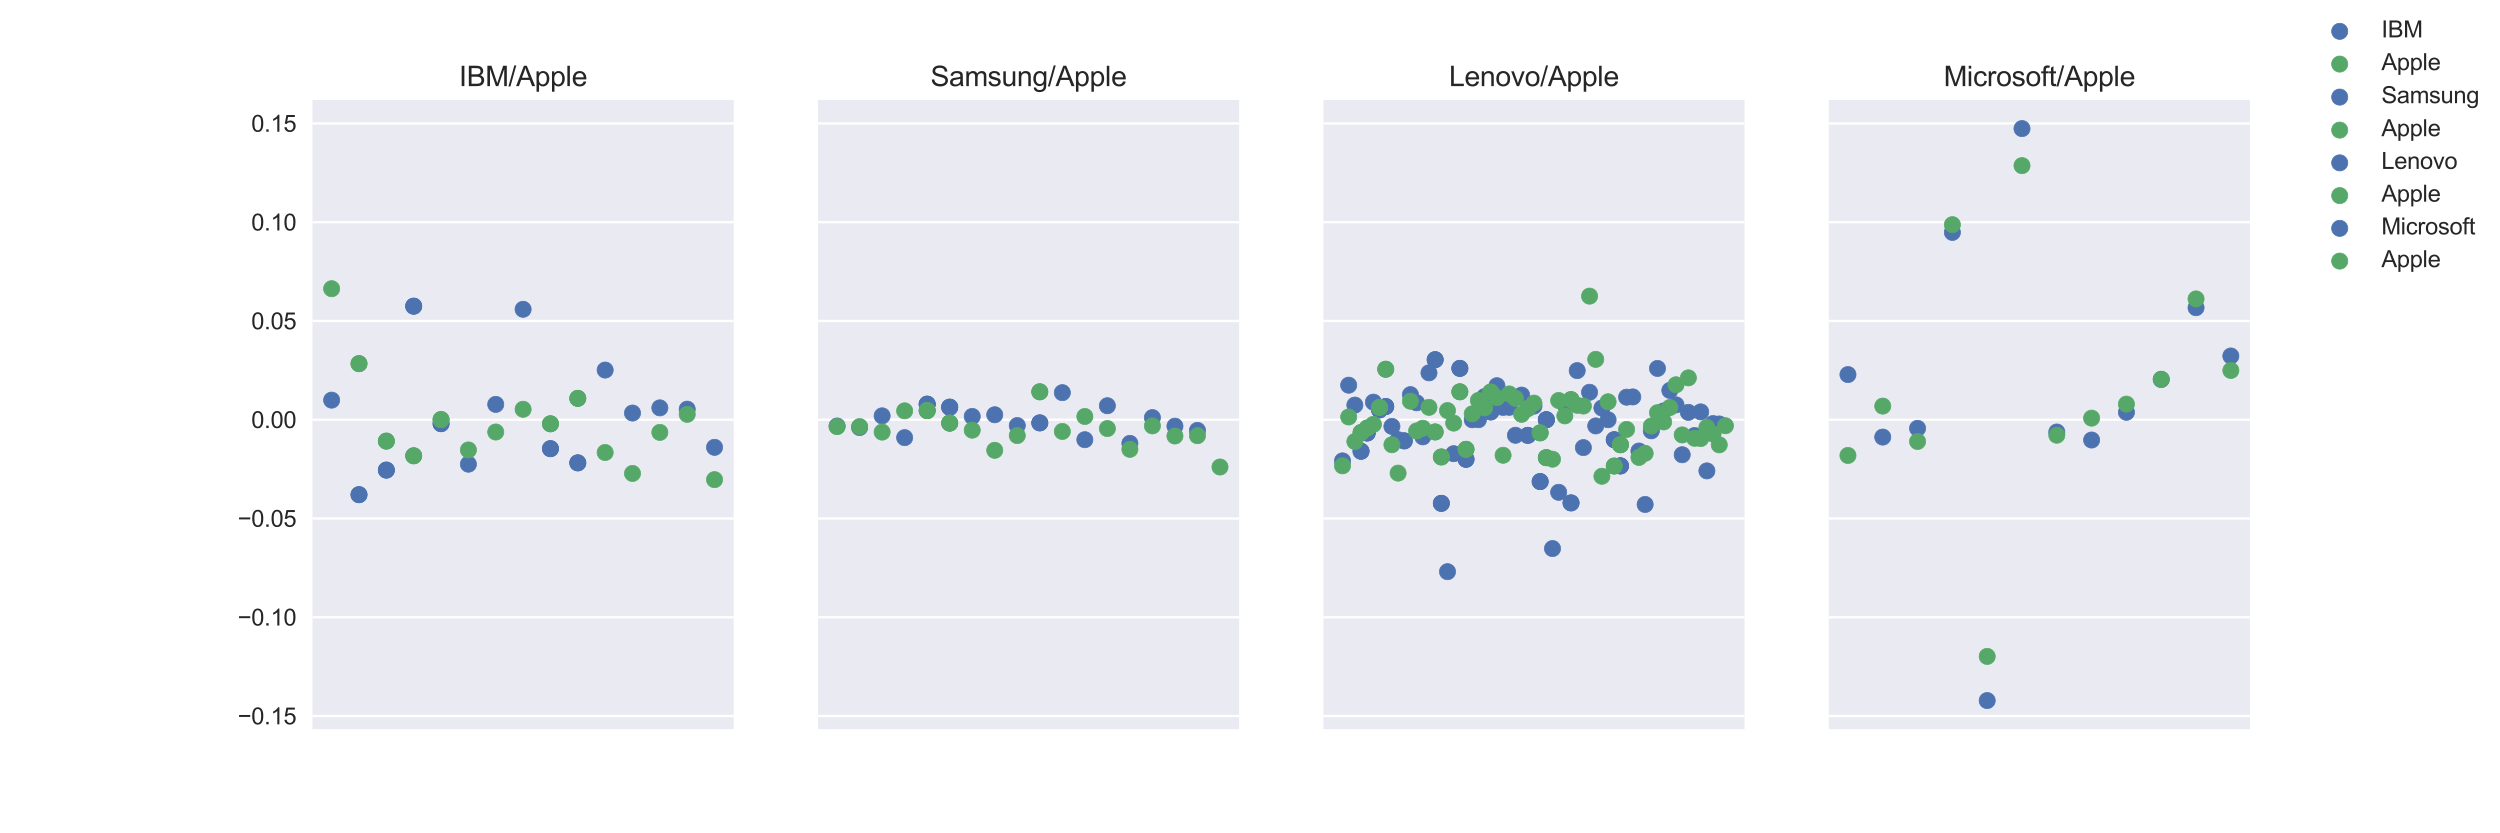 <?xml version="1.0" encoding="utf-8" standalone="no"?>
<!DOCTYPE svg PUBLIC "-//W3C//DTD SVG 1.1//EN"
  "http://www.w3.org/Graphics/SVG/1.1/DTD/svg11.dtd">
<svg height="360pt" version="1.1" viewBox="0 0 1080 360" width="1080pt" xmlns="http://www.w3.org/2000/svg" xmlns:xlink="http://www.w3.org/1999/xlink">
 <defs>
  <style type="text/css">*{stroke-linecap:butt;stroke-linejoin:round;}</style>
 </defs>
 <g id="figure_1">
  <g id="patch_1">
   <path d="M 0 360 
L 1080 360 
L 1080 0 
L 0 0 
z
" style="fill:#ffffff;"/>
  </g>
  <g id="axes_1">
   <g id="patch_2">
    <path d="M 135 315 
L 316.957 315 
L 316.957 43.2 
L 135 43.2 
z
" style="fill:#eaeaf2;"/>
   </g>
   <g id="matplotlib.axis_1">
    <g id="ytick_1">
     <g id="line2d_1">
      <path clip-path="url(#pb4dbf5a637)" d="M 135 309.328 
L 316.957 309.328 
" style="fill:none;stroke:#ffffff;stroke-linecap:round;"/>
     </g>
     <g id="line2d_2"/>
     <g id="text_1">
      <!-- −0.15 -->
      <g style="fill:#262626;" transform="translate(102.698 312.907)scale(0.1 -0.1)">
       <defs>
        <path d="M 3381 1997 
L 356 1997 
L 356 2522 
L 3381 2522 
L 3381 1997 
z
" id="ArialMT-2212" transform="scale(0.016)"/>
        <path d="M 266 2259 
Q 266 3072 433 3567 
Q 600 4063 929 4331 
Q 1259 4600 1759 4600 
Q 2128 4600 2406 4451 
Q 2684 4303 2865 4023 
Q 3047 3744 3150 3342 
Q 3253 2941 3253 2259 
Q 3253 1453 3087 958 
Q 2922 463 2592 192 
Q 2263 -78 1759 -78 
Q 1097 -78 719 397 
Q 266 969 266 2259 
z
M 844 2259 
Q 844 1131 1108 757 
Q 1372 384 1759 384 
Q 2147 384 2411 759 
Q 2675 1134 2675 2259 
Q 2675 3391 2411 3762 
Q 2147 4134 1753 4134 
Q 1366 4134 1134 3806 
Q 844 3388 844 2259 
z
" id="ArialMT-30" transform="scale(0.016)"/>
        <path d="M 581 0 
L 581 641 
L 1222 641 
L 1222 0 
L 581 0 
z
" id="ArialMT-2e" transform="scale(0.016)"/>
        <path d="M 2384 0 
L 1822 0 
L 1822 3584 
Q 1619 3391 1289 3197 
Q 959 3003 697 2906 
L 697 3450 
Q 1169 3672 1522 3987 
Q 1875 4303 2022 4600 
L 2384 4600 
L 2384 0 
z
" id="ArialMT-31" transform="scale(0.016)"/>
        <path d="M 266 1200 
L 856 1250 
Q 922 819 1161 601 
Q 1400 384 1738 384 
Q 2144 384 2425 690 
Q 2706 997 2706 1503 
Q 2706 1984 2436 2262 
Q 2166 2541 1728 2541 
Q 1456 2541 1237 2417 
Q 1019 2294 894 2097 
L 366 2166 
L 809 4519 
L 3088 4519 
L 3088 3981 
L 1259 3981 
L 1013 2750 
Q 1425 3038 1878 3038 
Q 2478 3038 2890 2622 
Q 3303 2206 3303 1553 
Q 3303 931 2941 478 
Q 2500 -78 1738 -78 
Q 1113 -78 717 272 
Q 322 622 266 1200 
z
" id="ArialMT-35" transform="scale(0.016)"/>
       </defs>
       <use xlink:href="#ArialMT-2212"/>
       <use x="58.398" xlink:href="#ArialMT-30"/>
       <use x="114.014" xlink:href="#ArialMT-2e"/>
       <use x="141.797" xlink:href="#ArialMT-31"/>
       <use x="197.412" xlink:href="#ArialMT-35"/>
      </g>
     </g>
    </g>
    <g id="ytick_2">
     <g id="line2d_3">
      <path clip-path="url(#pb4dbf5a637)" d="M 135 266.661 
L 316.957 266.661 
" style="fill:none;stroke:#ffffff;stroke-linecap:round;"/>
     </g>
     <g id="line2d_4"/>
     <g id="text_2">
      <!-- −0.10 -->
      <g style="fill:#262626;" transform="translate(102.698 270.24)scale(0.1 -0.1)">
       <use xlink:href="#ArialMT-2212"/>
       <use x="58.398" xlink:href="#ArialMT-30"/>
       <use x="114.014" xlink:href="#ArialMT-2e"/>
       <use x="141.797" xlink:href="#ArialMT-31"/>
       <use x="197.412" xlink:href="#ArialMT-30"/>
      </g>
     </g>
    </g>
    <g id="ytick_3">
     <g id="line2d_5">
      <path clip-path="url(#pb4dbf5a637)" d="M 135 223.995 
L 316.957 223.995 
" style="fill:none;stroke:#ffffff;stroke-linecap:round;"/>
     </g>
     <g id="line2d_6"/>
     <g id="text_3">
      <!-- −0.05 -->
      <g style="fill:#262626;" transform="translate(102.698 227.574)scale(0.1 -0.1)">
       <use xlink:href="#ArialMT-2212"/>
       <use x="58.398" xlink:href="#ArialMT-30"/>
       <use x="114.014" xlink:href="#ArialMT-2e"/>
       <use x="141.797" xlink:href="#ArialMT-30"/>
       <use x="197.412" xlink:href="#ArialMT-35"/>
      </g>
     </g>
    </g>
    <g id="ytick_4">
     <g id="line2d_7">
      <path clip-path="url(#pb4dbf5a637)" d="M 135 181.328 
L 316.957 181.328 
" style="fill:none;stroke:#ffffff;stroke-linecap:round;"/>
     </g>
     <g id="line2d_8"/>
     <g id="text_4">
      <!-- 0.00 -->
      <g style="fill:#262626;" transform="translate(108.539 184.907)scale(0.1 -0.1)">
       <use xlink:href="#ArialMT-30"/>
       <use x="55.615" xlink:href="#ArialMT-2e"/>
       <use x="83.398" xlink:href="#ArialMT-30"/>
       <use x="139.014" xlink:href="#ArialMT-30"/>
      </g>
     </g>
    </g>
    <g id="ytick_5">
     <g id="line2d_9">
      <path clip-path="url(#pb4dbf5a637)" d="M 135 138.661 
L 316.957 138.661 
" style="fill:none;stroke:#ffffff;stroke-linecap:round;"/>
     </g>
     <g id="line2d_10"/>
     <g id="text_5">
      <!-- 0.05 -->
      <g style="fill:#262626;" transform="translate(108.539 142.24)scale(0.1 -0.1)">
       <use xlink:href="#ArialMT-30"/>
       <use x="55.615" xlink:href="#ArialMT-2e"/>
       <use x="83.398" xlink:href="#ArialMT-30"/>
       <use x="139.014" xlink:href="#ArialMT-35"/>
      </g>
     </g>
    </g>
    <g id="ytick_6">
     <g id="line2d_11">
      <path clip-path="url(#pb4dbf5a637)" d="M 135 95.994 
L 316.957 95.994 
" style="fill:none;stroke:#ffffff;stroke-linecap:round;"/>
     </g>
     <g id="line2d_12"/>
     <g id="text_6">
      <!-- 0.10 -->
      <g style="fill:#262626;" transform="translate(108.539 99.573)scale(0.1 -0.1)">
       <use xlink:href="#ArialMT-30"/>
       <use x="55.615" xlink:href="#ArialMT-2e"/>
       <use x="83.398" xlink:href="#ArialMT-31"/>
       <use x="139.014" xlink:href="#ArialMT-30"/>
      </g>
     </g>
    </g>
    <g id="ytick_7">
     <g id="line2d_13">
      <path clip-path="url(#pb4dbf5a637)" d="M 135 53.328 
L 316.957 53.328 
" style="fill:none;stroke:#ffffff;stroke-linecap:round;"/>
     </g>
     <g id="line2d_14"/>
     <g id="text_7">
      <!-- 0.15 -->
      <g style="fill:#262626;" transform="translate(108.539 56.907)scale(0.1 -0.1)">
       <use xlink:href="#ArialMT-30"/>
       <use x="55.615" xlink:href="#ArialMT-2e"/>
       <use x="83.398" xlink:href="#ArialMT-31"/>
       <use x="139.014" xlink:href="#ArialMT-35"/>
      </g>
     </g>
    </g>
   </g>
   <g id="PathCollection_1">
    <defs>
     <path d="M 0 3.5 
C 0.928 3.5 1.819 3.131 2.475 2.475 
C 3.131 1.819 3.5 0.928 3.5 0 
C 3.5 -0.928 3.131 -1.819 2.475 -2.475 
C 1.819 -3.131 0.928 -3.5 0 -3.5 
C -0.928 -3.5 -1.819 -3.131 -2.475 -2.475 
C -3.131 -1.819 -3.5 -0.928 -3.5 0 
C -3.5 0.928 -3.131 1.819 -2.475 2.475 
C -1.819 3.131 -0.928 3.5 0 3.5 
z
" id="m9f7db97f7b" style="stroke:#4c72b0;stroke-width:0.3;"/>
    </defs>
    <g clip-path="url(#pb4dbf5a637)">
     <use style="fill:#4c72b0;stroke:#4c72b0;stroke-width:0.3;" x="143.271" xlink:href="#m9f7db97f7b" y="172.855"/>
     <use style="fill:#4c72b0;stroke:#4c72b0;stroke-width:0.3;" x="155.086" xlink:href="#m9f7db97f7b" y="213.714"/>
     <use style="fill:#4c72b0;stroke:#4c72b0;stroke-width:0.3;" x="166.901" xlink:href="#m9f7db97f7b" y="203.077"/>
     <use style="fill:#4c72b0;stroke:#4c72b0;stroke-width:0.3;" x="178.717" xlink:href="#m9f7db97f7b" y="132.262"/>
     <use style="fill:#4c72b0;stroke:#4c72b0;stroke-width:0.3;" x="190.532" xlink:href="#m9f7db97f7b" y="183.027"/>
     <use style="fill:#4c72b0;stroke:#4c72b0;stroke-width:0.3;" x="202.348" xlink:href="#m9f7db97f7b" y="200.524"/>
     <use style="fill:#4c72b0;stroke:#4c72b0;stroke-width:0.3;" x="214.163" xlink:href="#m9f7db97f7b" y="174.689"/>
     <use style="fill:#4c72b0;stroke:#4c72b0;stroke-width:0.3;" x="178.717" xlink:href="#m9f7db97f7b" y="132.262"/>
     <use style="fill:#4c72b0;stroke:#4c72b0;stroke-width:0.3;" x="190.532" xlink:href="#m9f7db97f7b" y="183.027"/>
     <use style="fill:#4c72b0;stroke:#4c72b0;stroke-width:0.3;" x="225.978" xlink:href="#m9f7db97f7b" y="133.607"/>
     <use style="fill:#4c72b0;stroke:#4c72b0;stroke-width:0.3;" x="237.794" xlink:href="#m9f7db97f7b" y="193.832"/>
     <use style="fill:#4c72b0;stroke:#4c72b0;stroke-width:0.3;" x="249.609" xlink:href="#m9f7db97f7b" y="199.959"/>
     <use style="fill:#4c72b0;stroke:#4c72b0;stroke-width:0.3;" x="261.424" xlink:href="#m9f7db97f7b" y="159.867"/>
     <use style="fill:#4c72b0;stroke:#4c72b0;stroke-width:0.3;" x="273.24" xlink:href="#m9f7db97f7b" y="178.438"/>
     <use style="fill:#4c72b0;stroke:#4c72b0;stroke-width:0.3;" x="285.055" xlink:href="#m9f7db97f7b" y="176.198"/>
     <use style="fill:#4c72b0;stroke:#4c72b0;stroke-width:0.3;" x="237.794" xlink:href="#m9f7db97f7b" y="193.832"/>
     <use style="fill:#4c72b0;stroke:#4c72b0;stroke-width:0.3;" x="249.609" xlink:href="#m9f7db97f7b" y="199.959"/>
     <use style="fill:#4c72b0;stroke:#4c72b0;stroke-width:0.3;" x="296.87" xlink:href="#m9f7db97f7b" y="176.755"/>
     <use style="fill:#4c72b0;stroke:#4c72b0;stroke-width:0.3;" x="155.086" xlink:href="#m9f7db97f7b" y="213.714"/>
     <use style="fill:#4c72b0;stroke:#4c72b0;stroke-width:0.3;" x="166.901" xlink:href="#m9f7db97f7b" y="203.077"/>
     <use style="fill:#4c72b0;stroke:#4c72b0;stroke-width:0.3;" x="308.686" xlink:href="#m9f7db97f7b" y="193.249"/>
    </g>
   </g>
   <g id="PathCollection_2">
    <defs>
     <path d="M 0 3.5 
C 0.928 3.5 1.819 3.131 2.475 2.475 
C 3.131 1.819 3.5 0.928 3.5 0 
C 3.5 -0.928 3.131 -1.819 2.475 -2.475 
C 1.819 -3.131 0.928 -3.5 0 -3.5 
C -0.928 -3.5 -1.819 -3.131 -2.475 -2.475 
C -3.131 -1.819 -3.5 -0.928 -3.5 0 
C -3.5 0.928 -3.131 1.819 -2.475 2.475 
C -1.819 3.131 -0.928 3.5 0 3.5 
z
" id="m793b74cbc2" style="stroke:#55a868;stroke-width:0.3;"/>
    </defs>
    <g clip-path="url(#pb4dbf5a637)">
     <use style="fill:#55a868;stroke:#55a868;stroke-width:0.3;" x="143.271" xlink:href="#m793b74cbc2" y="124.726"/>
     <use style="fill:#55a868;stroke:#55a868;stroke-width:0.3;" x="155.086" xlink:href="#m793b74cbc2" y="157.103"/>
     <use style="fill:#55a868;stroke:#55a868;stroke-width:0.3;" x="166.901" xlink:href="#m793b74cbc2" y="190.556"/>
     <use style="fill:#55a868;stroke:#55a868;stroke-width:0.3;" x="178.717" xlink:href="#m793b74cbc2" y="196.908"/>
     <use style="fill:#55a868;stroke:#55a868;stroke-width:0.3;" x="190.532" xlink:href="#m793b74cbc2" y="181.253"/>
     <use style="fill:#55a868;stroke:#55a868;stroke-width:0.3;" x="202.348" xlink:href="#m793b74cbc2" y="194.38"/>
     <use style="fill:#55a868;stroke:#55a868;stroke-width:0.3;" x="214.163" xlink:href="#m793b74cbc2" y="186.63"/>
     <use style="fill:#55a868;stroke:#55a868;stroke-width:0.3;" x="178.717" xlink:href="#m793b74cbc2" y="196.908"/>
     <use style="fill:#55a868;stroke:#55a868;stroke-width:0.3;" x="190.532" xlink:href="#m793b74cbc2" y="181.253"/>
     <use style="fill:#55a868;stroke:#55a868;stroke-width:0.3;" x="225.978" xlink:href="#m793b74cbc2" y="176.802"/>
     <use style="fill:#55a868;stroke:#55a868;stroke-width:0.3;" x="237.794" xlink:href="#m793b74cbc2" y="183.084"/>
     <use style="fill:#55a868;stroke:#55a868;stroke-width:0.3;" x="249.609" xlink:href="#m793b74cbc2" y="172.088"/>
     <use style="fill:#55a868;stroke:#55a868;stroke-width:0.3;" x="261.424" xlink:href="#m793b74cbc2" y="195.479"/>
     <use style="fill:#55a868;stroke:#55a868;stroke-width:0.3;" x="273.24" xlink:href="#m793b74cbc2" y="204.529"/>
     <use style="fill:#55a868;stroke:#55a868;stroke-width:0.3;" x="285.055" xlink:href="#m793b74cbc2" y="186.793"/>
     <use style="fill:#55a868;stroke:#55a868;stroke-width:0.3;" x="237.794" xlink:href="#m793b74cbc2" y="183.084"/>
     <use style="fill:#55a868;stroke:#55a868;stroke-width:0.3;" x="249.609" xlink:href="#m793b74cbc2" y="172.088"/>
     <use style="fill:#55a868;stroke:#55a868;stroke-width:0.3;" x="296.87" xlink:href="#m793b74cbc2" y="178.993"/>
     <use style="fill:#55a868;stroke:#55a868;stroke-width:0.3;" x="155.086" xlink:href="#m793b74cbc2" y="157.103"/>
     <use style="fill:#55a868;stroke:#55a868;stroke-width:0.3;" x="166.901" xlink:href="#m793b74cbc2" y="190.556"/>
     <use style="fill:#55a868;stroke:#55a868;stroke-width:0.3;" x="308.686" xlink:href="#m793b74cbc2" y="207.208"/>
    </g>
   </g>
   <g id="patch_3">
    <path d="M 135 315 
L 135 43.2 
" style="fill:none;"/>
   </g>
   <g id="patch_4">
    <path d="M 316.957 315 
L 316.957 43.2 
" style="fill:none;"/>
   </g>
   <g id="patch_5">
    <path d="M 135 315 
L 316.957 315 
" style="fill:none;"/>
   </g>
   <g id="patch_6">
    <path d="M 135 43.2 
L 316.957 43.2 
" style="fill:none;"/>
   </g>
   <g id="text_8">
    <!-- IBM/Apple -->
    <g style="fill:#262626;" transform="translate(198.3 37.2)scale(0.12 -0.12)">
     <defs>
      <path d="M 597 0 
L 597 4581 
L 1203 4581 
L 1203 0 
L 597 0 
z
" id="ArialMT-49" transform="scale(0.016)"/>
      <path d="M 469 0 
L 469 4581 
L 2188 4581 
Q 2713 4581 3030 4442 
Q 3347 4303 3526 4014 
Q 3706 3725 3706 3409 
Q 3706 3116 3547 2856 
Q 3388 2597 3066 2438 
Q 3481 2316 3704 2022 
Q 3928 1728 3928 1328 
Q 3928 1006 3792 729 
Q 3656 453 3456 303 
Q 3256 153 2954 76 
Q 2653 0 2216 0 
L 469 0 
z
M 1075 2656 
L 2066 2656 
Q 2469 2656 2644 2709 
Q 2875 2778 2992 2937 
Q 3109 3097 3109 3338 
Q 3109 3566 3000 3739 
Q 2891 3913 2687 3977 
Q 2484 4041 1991 4041 
L 1075 4041 
L 1075 2656 
z
M 1075 541 
L 2216 541 
Q 2509 541 2628 563 
Q 2838 600 2978 687 
Q 3119 775 3209 942 
Q 3300 1109 3300 1328 
Q 3300 1584 3169 1773 
Q 3038 1963 2805 2039 
Q 2572 2116 2134 2116 
L 1075 2116 
L 1075 541 
z
" id="ArialMT-42" transform="scale(0.016)"/>
      <path d="M 475 0 
L 475 4581 
L 1388 4581 
L 2472 1338 
Q 2622 884 2691 659 
Q 2769 909 2934 1394 
L 4031 4581 
L 4847 4581 
L 4847 0 
L 4263 0 
L 4263 3834 
L 2931 0 
L 2384 0 
L 1059 3900 
L 1059 0 
L 475 0 
z
" id="ArialMT-4d" transform="scale(0.016)"/>
      <path d="M 0 -78 
L 1328 4659 
L 1778 4659 
L 453 -78 
L 0 -78 
z
" id="ArialMT-2f" transform="scale(0.016)"/>
      <path d="M -9 0 
L 1750 4581 
L 2403 4581 
L 4278 0 
L 3588 0 
L 3053 1388 
L 1138 1388 
L 634 0 
L -9 0 
z
M 1313 1881 
L 2866 1881 
L 2388 3150 
Q 2169 3728 2063 4100 
Q 1975 3659 1816 3225 
L 1313 1881 
z
" id="ArialMT-41" transform="scale(0.016)"/>
      <path d="M 422 -1272 
L 422 3319 
L 934 3319 
L 934 2888 
Q 1116 3141 1344 3267 
Q 1572 3394 1897 3394 
Q 2322 3394 2647 3175 
Q 2972 2956 3137 2557 
Q 3303 2159 3303 1684 
Q 3303 1175 3120 767 
Q 2938 359 2589 142 
Q 2241 -75 1856 -75 
Q 1575 -75 1351 44 
Q 1128 163 984 344 
L 984 -1272 
L 422 -1272 
z
M 931 1641 
Q 931 1000 1190 694 
Q 1450 388 1819 388 
Q 2194 388 2461 705 
Q 2728 1022 2728 1688 
Q 2728 2322 2467 2637 
Q 2206 2953 1844 2953 
Q 1484 2953 1207 2617 
Q 931 2281 931 1641 
z
" id="ArialMT-70" transform="scale(0.016)"/>
      <path d="M 409 0 
L 409 4581 
L 972 4581 
L 972 0 
L 409 0 
z
" id="ArialMT-6c" transform="scale(0.016)"/>
      <path d="M 2694 1069 
L 3275 997 
Q 3138 488 2766 206 
Q 2394 -75 1816 -75 
Q 1088 -75 661 373 
Q 234 822 234 1631 
Q 234 2469 665 2931 
Q 1097 3394 1784 3394 
Q 2450 3394 2872 2941 
Q 3294 2488 3294 1666 
Q 3294 1616 3291 1516 
L 816 1516 
Q 847 969 1125 678 
Q 1403 388 1819 388 
Q 2128 388 2347 550 
Q 2566 713 2694 1069 
z
M 847 1978 
L 2700 1978 
Q 2663 2397 2488 2606 
Q 2219 2931 1791 2931 
Q 1403 2931 1139 2672 
Q 875 2413 847 1978 
z
" id="ArialMT-65" transform="scale(0.016)"/>
     </defs>
     <use xlink:href="#ArialMT-49"/>
     <use x="27.783" xlink:href="#ArialMT-42"/>
     <use x="94.482" xlink:href="#ArialMT-4d"/>
     <use x="177.783" xlink:href="#ArialMT-2f"/>
     <use x="205.566" xlink:href="#ArialMT-41"/>
     <use x="272.266" xlink:href="#ArialMT-70"/>
     <use x="327.881" xlink:href="#ArialMT-70"/>
     <use x="383.496" xlink:href="#ArialMT-6c"/>
     <use x="405.713" xlink:href="#ArialMT-65"/>
    </g>
   </g>
  </g>
  <g id="axes_2">
   <g id="patch_7">
    <path d="M 353.348 315 
L 535.304 315 
L 535.304 43.2 
L 353.348 43.2 
z
" style="fill:#eaeaf2;"/>
   </g>
   <g id="matplotlib.axis_2">
    <g id="ytick_8">
     <g id="line2d_15">
      <path clip-path="url(#p74e57de619)" d="M 353.348 309.328 
L 535.304 309.328 
" style="fill:none;stroke:#ffffff;stroke-linecap:round;"/>
     </g>
     <g id="line2d_16"/>
    </g>
    <g id="ytick_9">
     <g id="line2d_17">
      <path clip-path="url(#p74e57de619)" d="M 353.348 266.661 
L 535.304 266.661 
" style="fill:none;stroke:#ffffff;stroke-linecap:round;"/>
     </g>
     <g id="line2d_18"/>
    </g>
    <g id="ytick_10">
     <g id="line2d_19">
      <path clip-path="url(#p74e57de619)" d="M 353.348 223.995 
L 535.304 223.995 
" style="fill:none;stroke:#ffffff;stroke-linecap:round;"/>
     </g>
     <g id="line2d_20"/>
    </g>
    <g id="ytick_11">
     <g id="line2d_21">
      <path clip-path="url(#p74e57de619)" d="M 353.348 181.328 
L 535.304 181.328 
" style="fill:none;stroke:#ffffff;stroke-linecap:round;"/>
     </g>
     <g id="line2d_22"/>
    </g>
    <g id="ytick_12">
     <g id="line2d_23">
      <path clip-path="url(#p74e57de619)" d="M 353.348 138.661 
L 535.304 138.661 
" style="fill:none;stroke:#ffffff;stroke-linecap:round;"/>
     </g>
     <g id="line2d_24"/>
    </g>
    <g id="ytick_13">
     <g id="line2d_25">
      <path clip-path="url(#p74e57de619)" d="M 353.348 95.994 
L 535.304 95.994 
" style="fill:none;stroke:#ffffff;stroke-linecap:round;"/>
     </g>
     <g id="line2d_26"/>
    </g>
    <g id="ytick_14">
     <g id="line2d_27">
      <path clip-path="url(#p74e57de619)" d="M 353.348 53.328 
L 535.304 53.328 
" style="fill:none;stroke:#ffffff;stroke-linecap:round;"/>
     </g>
     <g id="line2d_28"/>
    </g>
   </g>
   <g id="PathCollection_3">
    <g clip-path="url(#p74e57de619)">
     <use style="fill:#4c72b0;stroke:#4c72b0;stroke-width:0.3;" x="361.619" xlink:href="#m9f7db97f7b" y="184.033"/>
     <use style="fill:#4c72b0;stroke:#4c72b0;stroke-width:0.3;" x="371.349" xlink:href="#m9f7db97f7b" y="184.698"/>
     <use style="fill:#4c72b0;stroke:#4c72b0;stroke-width:0.3;" x="381.079" xlink:href="#m9f7db97f7b" y="179.65"/>
     <use style="fill:#4c72b0;stroke:#4c72b0;stroke-width:0.3;" x="390.809" xlink:href="#m9f7db97f7b" y="189.064"/>
     <use style="fill:#4c72b0;stroke:#4c72b0;stroke-width:0.3;" x="400.54" xlink:href="#m9f7db97f7b" y="174.609"/>
     <use style="fill:#4c72b0;stroke:#4c72b0;stroke-width:0.3;" x="410.27" xlink:href="#m9f7db97f7b" y="175.91"/>
     <use style="fill:#4c72b0;stroke:#4c72b0;stroke-width:0.3;" x="420" xlink:href="#m9f7db97f7b" y="179.899"/>
     <use style="fill:#4c72b0;stroke:#4c72b0;stroke-width:0.3;" x="429.731" xlink:href="#m9f7db97f7b" y="179.181"/>
     <use style="fill:#4c72b0;stroke:#4c72b0;stroke-width:0.3;" x="439.461" xlink:href="#m9f7db97f7b" y="183.839"/>
     <use style="fill:#4c72b0;stroke:#4c72b0;stroke-width:0.3;" x="400.54" xlink:href="#m9f7db97f7b" y="174.609"/>
     <use style="fill:#4c72b0;stroke:#4c72b0;stroke-width:0.3;" x="410.27" xlink:href="#m9f7db97f7b" y="175.91"/>
     <use style="fill:#4c72b0;stroke:#4c72b0;stroke-width:0.3;" x="449.191" xlink:href="#m9f7db97f7b" y="182.691"/>
     <use style="fill:#4c72b0;stroke:#4c72b0;stroke-width:0.3;" x="458.922" xlink:href="#m9f7db97f7b" y="169.629"/>
     <use style="fill:#4c72b0;stroke:#4c72b0;stroke-width:0.3;" x="468.652" xlink:href="#m9f7db97f7b" y="189.955"/>
     <use style="fill:#4c72b0;stroke:#4c72b0;stroke-width:0.3;" x="478.382" xlink:href="#m9f7db97f7b" y="175.278"/>
     <use style="fill:#4c72b0;stroke:#4c72b0;stroke-width:0.3;" x="400.54" xlink:href="#m9f7db97f7b" y="174.609"/>
     <use style="fill:#4c72b0;stroke:#4c72b0;stroke-width:0.3;" x="410.27" xlink:href="#m9f7db97f7b" y="175.91"/>
     <use style="fill:#4c72b0;stroke:#4c72b0;stroke-width:0.3;" x="449.191" xlink:href="#m9f7db97f7b" y="182.691"/>
     <use style="fill:#4c72b0;stroke:#4c72b0;stroke-width:0.3;" x="488.112" xlink:href="#m9f7db97f7b" y="191.535"/>
     <use style="fill:#4c72b0;stroke:#4c72b0;stroke-width:0.3;" x="497.843" xlink:href="#m9f7db97f7b" y="180.405"/>
     <use style="fill:#4c72b0;stroke:#4c72b0;stroke-width:0.3;" x="507.573" xlink:href="#m9f7db97f7b" y="184.102"/>
     <use style="fill:#4c72b0;stroke:#4c72b0;stroke-width:0.3;" x="517.303" xlink:href="#m9f7db97f7b" y="185.936"/>
    </g>
   </g>
   <g id="PathCollection_4">
    <g clip-path="url(#p74e57de619)">
     <use style="fill:#55a868;stroke:#55a868;stroke-width:0.3;" x="361.619" xlink:href="#m793b74cbc2" y="184.305"/>
     <use style="fill:#55a868;stroke:#55a868;stroke-width:0.3;" x="371.349" xlink:href="#m793b74cbc2" y="184.295"/>
     <use style="fill:#55a868;stroke:#55a868;stroke-width:0.3;" x="381.079" xlink:href="#m793b74cbc2" y="186.673"/>
     <use style="fill:#55a868;stroke:#55a868;stroke-width:0.3;" x="390.809" xlink:href="#m793b74cbc2" y="177.486"/>
     <use style="fill:#55a868;stroke:#55a868;stroke-width:0.3;" x="527.034" xlink:href="#m793b74cbc2" y="201.746"/>
     <use style="fill:#55a868;stroke:#55a868;stroke-width:0.3;" x="400.54" xlink:href="#m793b74cbc2" y="177.37"/>
     <use style="fill:#55a868;stroke:#55a868;stroke-width:0.3;" x="410.27" xlink:href="#m793b74cbc2" y="182.781"/>
     <use style="fill:#55a868;stroke:#55a868;stroke-width:0.3;" x="420" xlink:href="#m793b74cbc2" y="185.826"/>
     <use style="fill:#55a868;stroke:#55a868;stroke-width:0.3;" x="429.731" xlink:href="#m793b74cbc2" y="194.533"/>
     <use style="fill:#55a868;stroke:#55a868;stroke-width:0.3;" x="439.461" xlink:href="#m793b74cbc2" y="188.152"/>
     <use style="fill:#55a868;stroke:#55a868;stroke-width:0.3;" x="400.54" xlink:href="#m793b74cbc2" y="177.37"/>
     <use style="fill:#55a868;stroke:#55a868;stroke-width:0.3;" x="410.27" xlink:href="#m793b74cbc2" y="182.781"/>
     <use style="fill:#55a868;stroke:#55a868;stroke-width:0.3;" x="449.191" xlink:href="#m793b74cbc2" y="169.267"/>
     <use style="fill:#55a868;stroke:#55a868;stroke-width:0.3;" x="458.922" xlink:href="#m793b74cbc2" y="186.389"/>
     <use style="fill:#55a868;stroke:#55a868;stroke-width:0.3;" x="468.652" xlink:href="#m793b74cbc2" y="179.924"/>
     <use style="fill:#55a868;stroke:#55a868;stroke-width:0.3;" x="478.382" xlink:href="#m793b74cbc2" y="185.137"/>
     <use style="fill:#55a868;stroke:#55a868;stroke-width:0.3;" x="400.54" xlink:href="#m793b74cbc2" y="177.37"/>
     <use style="fill:#55a868;stroke:#55a868;stroke-width:0.3;" x="410.27" xlink:href="#m793b74cbc2" y="182.781"/>
     <use style="fill:#55a868;stroke:#55a868;stroke-width:0.3;" x="449.191" xlink:href="#m793b74cbc2" y="169.267"/>
     <use style="fill:#55a868;stroke:#55a868;stroke-width:0.3;" x="488.112" xlink:href="#m793b74cbc2" y="194.103"/>
     <use style="fill:#55a868;stroke:#55a868;stroke-width:0.3;" x="497.843" xlink:href="#m793b74cbc2" y="183.981"/>
     <use style="fill:#55a868;stroke:#55a868;stroke-width:0.3;" x="507.573" xlink:href="#m793b74cbc2" y="188.355"/>
     <use style="fill:#55a868;stroke:#55a868;stroke-width:0.3;" x="517.303" xlink:href="#m793b74cbc2" y="188.219"/>
    </g>
   </g>
   <g id="patch_8">
    <path d="M 353.348 315 
L 353.348 43.2 
" style="fill:none;"/>
   </g>
   <g id="patch_9">
    <path d="M 535.304 315 
L 535.304 43.2 
" style="fill:none;"/>
   </g>
   <g id="patch_10">
    <path d="M 353.348 315 
L 535.304 315 
" style="fill:none;"/>
   </g>
   <g id="patch_11">
    <path d="M 353.348 43.2 
L 535.304 43.2 
" style="fill:none;"/>
   </g>
   <g id="text_9">
    <!-- Samsung/Apple -->
    <g style="fill:#262626;" transform="translate(401.968 37.2)scale(0.12 -0.12)">
     <defs>
      <path d="M 288 1472 
L 859 1522 
Q 900 1178 1048 958 
Q 1197 738 1509 602 
Q 1822 466 2213 466 
Q 2559 466 2825 569 
Q 3091 672 3220 851 
Q 3350 1031 3350 1244 
Q 3350 1459 3225 1620 
Q 3100 1781 2813 1891 
Q 2628 1963 1997 2114 
Q 1366 2266 1113 2400 
Q 784 2572 623 2826 
Q 463 3081 463 3397 
Q 463 3744 659 4045 
Q 856 4347 1234 4503 
Q 1613 4659 2075 4659 
Q 2584 4659 2973 4495 
Q 3363 4331 3572 4012 
Q 3781 3694 3797 3291 
L 3216 3247 
Q 3169 3681 2898 3903 
Q 2628 4125 2100 4125 
Q 1550 4125 1298 3923 
Q 1047 3722 1047 3438 
Q 1047 3191 1225 3031 
Q 1400 2872 2139 2705 
Q 2878 2538 3153 2413 
Q 3553 2228 3743 1945 
Q 3934 1663 3934 1294 
Q 3934 928 3725 604 
Q 3516 281 3123 101 
Q 2731 -78 2241 -78 
Q 1619 -78 1198 103 
Q 778 284 539 648 
Q 300 1013 288 1472 
z
" id="ArialMT-53" transform="scale(0.016)"/>
      <path d="M 2588 409 
Q 2275 144 1986 34 
Q 1697 -75 1366 -75 
Q 819 -75 525 192 
Q 231 459 231 875 
Q 231 1119 342 1320 
Q 453 1522 633 1644 
Q 813 1766 1038 1828 
Q 1203 1872 1538 1913 
Q 2219 1994 2541 2106 
Q 2544 2222 2544 2253 
Q 2544 2597 2384 2738 
Q 2169 2928 1744 2928 
Q 1347 2928 1158 2789 
Q 969 2650 878 2297 
L 328 2372 
Q 403 2725 575 2942 
Q 747 3159 1072 3276 
Q 1397 3394 1825 3394 
Q 2250 3394 2515 3294 
Q 2781 3194 2906 3042 
Q 3031 2891 3081 2659 
Q 3109 2516 3109 2141 
L 3109 1391 
Q 3109 606 3145 398 
Q 3181 191 3288 0 
L 2700 0 
Q 2613 175 2588 409 
z
M 2541 1666 
Q 2234 1541 1622 1453 
Q 1275 1403 1131 1340 
Q 988 1278 909 1158 
Q 831 1038 831 891 
Q 831 666 1001 516 
Q 1172 366 1500 366 
Q 1825 366 2078 508 
Q 2331 650 2450 897 
Q 2541 1088 2541 1459 
L 2541 1666 
z
" id="ArialMT-61" transform="scale(0.016)"/>
      <path d="M 422 0 
L 422 3319 
L 925 3319 
L 925 2853 
Q 1081 3097 1340 3245 
Q 1600 3394 1931 3394 
Q 2300 3394 2536 3241 
Q 2772 3088 2869 2813 
Q 3263 3394 3894 3394 
Q 4388 3394 4653 3120 
Q 4919 2847 4919 2278 
L 4919 0 
L 4359 0 
L 4359 2091 
Q 4359 2428 4304 2576 
Q 4250 2725 4106 2815 
Q 3963 2906 3769 2906 
Q 3419 2906 3187 2673 
Q 2956 2441 2956 1928 
L 2956 0 
L 2394 0 
L 2394 2156 
Q 2394 2531 2256 2718 
Q 2119 2906 1806 2906 
Q 1569 2906 1367 2781 
Q 1166 2656 1075 2415 
Q 984 2175 984 1722 
L 984 0 
L 422 0 
z
" id="ArialMT-6d" transform="scale(0.016)"/>
      <path d="M 197 991 
L 753 1078 
Q 800 744 1014 566 
Q 1228 388 1613 388 
Q 2000 388 2187 545 
Q 2375 703 2375 916 
Q 2375 1106 2209 1216 
Q 2094 1291 1634 1406 
Q 1016 1563 777 1677 
Q 538 1791 414 1992 
Q 291 2194 291 2438 
Q 291 2659 392 2848 
Q 494 3038 669 3163 
Q 800 3259 1026 3326 
Q 1253 3394 1513 3394 
Q 1903 3394 2198 3281 
Q 2494 3169 2634 2976 
Q 2775 2784 2828 2463 
L 2278 2388 
Q 2241 2644 2061 2787 
Q 1881 2931 1553 2931 
Q 1166 2931 1000 2803 
Q 834 2675 834 2503 
Q 834 2394 903 2306 
Q 972 2216 1119 2156 
Q 1203 2125 1616 2013 
Q 2213 1853 2448 1751 
Q 2684 1650 2818 1456 
Q 2953 1263 2953 975 
Q 2953 694 2789 445 
Q 2625 197 2315 61 
Q 2006 -75 1616 -75 
Q 969 -75 630 194 
Q 291 463 197 991 
z
" id="ArialMT-73" transform="scale(0.016)"/>
      <path d="M 2597 0 
L 2597 488 
Q 2209 -75 1544 -75 
Q 1250 -75 995 37 
Q 741 150 617 320 
Q 494 491 444 738 
Q 409 903 409 1263 
L 409 3319 
L 972 3319 
L 972 1478 
Q 972 1038 1006 884 
Q 1059 663 1231 536 
Q 1403 409 1656 409 
Q 1909 409 2131 539 
Q 2353 669 2445 892 
Q 2538 1116 2538 1541 
L 2538 3319 
L 3100 3319 
L 3100 0 
L 2597 0 
z
" id="ArialMT-75" transform="scale(0.016)"/>
      <path d="M 422 0 
L 422 3319 
L 928 3319 
L 928 2847 
Q 1294 3394 1984 3394 
Q 2284 3394 2536 3286 
Q 2788 3178 2913 3003 
Q 3038 2828 3088 2588 
Q 3119 2431 3119 2041 
L 3119 0 
L 2556 0 
L 2556 2019 
Q 2556 2363 2490 2533 
Q 2425 2703 2258 2804 
Q 2091 2906 1866 2906 
Q 1506 2906 1245 2678 
Q 984 2450 984 1813 
L 984 0 
L 422 0 
z
" id="ArialMT-6e" transform="scale(0.016)"/>
      <path d="M 319 -275 
L 866 -356 
Q 900 -609 1056 -725 
Q 1266 -881 1628 -881 
Q 2019 -881 2231 -725 
Q 2444 -569 2519 -288 
Q 2563 -116 2559 434 
Q 2191 0 1641 0 
Q 956 0 581 494 
Q 206 988 206 1678 
Q 206 2153 378 2554 
Q 550 2956 876 3175 
Q 1203 3394 1644 3394 
Q 2231 3394 2613 2919 
L 2613 3319 
L 3131 3319 
L 3131 450 
Q 3131 -325 2973 -648 
Q 2816 -972 2473 -1159 
Q 2131 -1347 1631 -1347 
Q 1038 -1347 672 -1080 
Q 306 -813 319 -275 
z
M 784 1719 
Q 784 1066 1043 766 
Q 1303 466 1694 466 
Q 2081 466 2343 764 
Q 2606 1063 2606 1700 
Q 2606 2309 2336 2618 
Q 2066 2928 1684 2928 
Q 1309 2928 1046 2623 
Q 784 2319 784 1719 
z
" id="ArialMT-67" transform="scale(0.016)"/>
     </defs>
     <use xlink:href="#ArialMT-53"/>
     <use x="66.699" xlink:href="#ArialMT-61"/>
     <use x="122.314" xlink:href="#ArialMT-6d"/>
     <use x="205.615" xlink:href="#ArialMT-73"/>
     <use x="255.615" xlink:href="#ArialMT-75"/>
     <use x="311.23" xlink:href="#ArialMT-6e"/>
     <use x="366.846" xlink:href="#ArialMT-67"/>
     <use x="422.461" xlink:href="#ArialMT-2f"/>
     <use x="450.244" xlink:href="#ArialMT-41"/>
     <use x="516.943" xlink:href="#ArialMT-70"/>
     <use x="572.559" xlink:href="#ArialMT-70"/>
     <use x="628.174" xlink:href="#ArialMT-6c"/>
     <use x="650.391" xlink:href="#ArialMT-65"/>
    </g>
   </g>
  </g>
  <g id="axes_3">
   <g id="patch_12">
    <path d="M 571.696 315 
L 753.652 315 
L 753.652 43.2 
L 571.696 43.2 
z
" style="fill:#eaeaf2;"/>
   </g>
   <g id="matplotlib.axis_3">
    <g id="ytick_15">
     <g id="line2d_29">
      <path clip-path="url(#p1b8fac56af)" d="M 571.696 309.328 
L 753.652 309.328 
" style="fill:none;stroke:#ffffff;stroke-linecap:round;"/>
     </g>
     <g id="line2d_30"/>
    </g>
    <g id="ytick_16">
     <g id="line2d_31">
      <path clip-path="url(#p1b8fac56af)" d="M 571.696 266.661 
L 753.652 266.661 
" style="fill:none;stroke:#ffffff;stroke-linecap:round;"/>
     </g>
     <g id="line2d_32"/>
    </g>
    <g id="ytick_17">
     <g id="line2d_33">
      <path clip-path="url(#p1b8fac56af)" d="M 571.696 223.995 
L 753.652 223.995 
" style="fill:none;stroke:#ffffff;stroke-linecap:round;"/>
     </g>
     <g id="line2d_34"/>
    </g>
    <g id="ytick_18">
     <g id="line2d_35">
      <path clip-path="url(#p1b8fac56af)" d="M 571.696 181.328 
L 753.652 181.328 
" style="fill:none;stroke:#ffffff;stroke-linecap:round;"/>
     </g>
     <g id="line2d_36"/>
    </g>
    <g id="ytick_19">
     <g id="line2d_37">
      <path clip-path="url(#p1b8fac56af)" d="M 571.696 138.661 
L 753.652 138.661 
" style="fill:none;stroke:#ffffff;stroke-linecap:round;"/>
     </g>
     <g id="line2d_38"/>
    </g>
    <g id="ytick_20">
     <g id="line2d_39">
      <path clip-path="url(#p1b8fac56af)" d="M 571.696 95.994 
L 753.652 95.994 
" style="fill:none;stroke:#ffffff;stroke-linecap:round;"/>
     </g>
     <g id="line2d_40"/>
    </g>
    <g id="ytick_21">
     <g id="line2d_41">
      <path clip-path="url(#p1b8fac56af)" d="M 571.696 53.328 
L 753.652 53.328 
" style="fill:none;stroke:#ffffff;stroke-linecap:round;"/>
     </g>
     <g id="line2d_42"/>
    </g>
   </g>
   <g id="PathCollection_5">
    <g clip-path="url(#p1b8fac56af)">
     <use style="fill:#4c72b0;stroke:#4c72b0;stroke-width:0.3;" x="579.966" xlink:href="#m9f7db97f7b" y="199.106"/>
     <use style="fill:#4c72b0;stroke:#4c72b0;stroke-width:0.3;" x="582.634" xlink:href="#m9f7db97f7b" y="166.401"/>
     <use style="fill:#4c72b0;stroke:#4c72b0;stroke-width:0.3;" x="585.302" xlink:href="#m9f7db97f7b" y="174.998"/>
     <use style="fill:#4c72b0;stroke:#4c72b0;stroke-width:0.3;" x="587.97" xlink:href="#m9f7db97f7b" y="194.935"/>
     <use style="fill:#4c72b0;stroke:#4c72b0;stroke-width:0.3;" x="590.638" xlink:href="#m9f7db97f7b" y="187.068"/>
     <use style="fill:#4c72b0;stroke:#4c72b0;stroke-width:0.3;" x="593.306" xlink:href="#m9f7db97f7b" y="173.726"/>
     <use style="fill:#4c72b0;stroke:#4c72b0;stroke-width:0.3;" x="595.974" xlink:href="#m9f7db97f7b" y="177.061"/>
     <use style="fill:#4c72b0;stroke:#4c72b0;stroke-width:0.3;" x="598.642" xlink:href="#m9f7db97f7b" y="175.61"/>
     <use style="fill:#4c72b0;stroke:#4c72b0;stroke-width:0.3;" x="601.31" xlink:href="#m9f7db97f7b" y="184.206"/>
     <use style="fill:#4c72b0;stroke:#4c72b0;stroke-width:0.3;" x="603.978" xlink:href="#m9f7db97f7b" y="189.948"/>
     <use style="fill:#4c72b0;stroke:#4c72b0;stroke-width:0.3;" x="595.974" xlink:href="#m9f7db97f7b" y="177.061"/>
     <use style="fill:#4c72b0;stroke:#4c72b0;stroke-width:0.3;" x="598.642" xlink:href="#m9f7db97f7b" y="175.61"/>
     <use style="fill:#4c72b0;stroke:#4c72b0;stroke-width:0.3;" x="606.646" xlink:href="#m9f7db97f7b" y="190.464"/>
     <use style="fill:#4c72b0;stroke:#4c72b0;stroke-width:0.3;" x="609.314" xlink:href="#m9f7db97f7b" y="170.481"/>
     <use style="fill:#4c72b0;stroke:#4c72b0;stroke-width:0.3;" x="611.982" xlink:href="#m9f7db97f7b" y="174.003"/>
     <use style="fill:#4c72b0;stroke:#4c72b0;stroke-width:0.3;" x="614.65" xlink:href="#m9f7db97f7b" y="188.716"/>
     <use style="fill:#4c72b0;stroke:#4c72b0;stroke-width:0.3;" x="617.318" xlink:href="#m9f7db97f7b" y="161.071"/>
     <use style="fill:#4c72b0;stroke:#4c72b0;stroke-width:0.3;" x="619.986" xlink:href="#m9f7db97f7b" y="155.391"/>
     <use style="fill:#4c72b0;stroke:#4c72b0;stroke-width:0.3;" x="622.654" xlink:href="#m9f7db97f7b" y="217.441"/>
     <use style="fill:#4c72b0;stroke:#4c72b0;stroke-width:0.3;" x="625.322" xlink:href="#m9f7db97f7b" y="246.969"/>
     <use style="fill:#4c72b0;stroke:#4c72b0;stroke-width:0.3;" x="627.99" xlink:href="#m9f7db97f7b" y="196.002"/>
     <use style="fill:#4c72b0;stroke:#4c72b0;stroke-width:0.3;" x="630.658" xlink:href="#m9f7db97f7b" y="159.134"/>
     <use style="fill:#4c72b0;stroke:#4c72b0;stroke-width:0.3;" x="633.326" xlink:href="#m9f7db97f7b" y="198.417"/>
     <use style="fill:#4c72b0;stroke:#4c72b0;stroke-width:0.3;" x="635.994" xlink:href="#m9f7db97f7b" y="181.328"/>
     <use style="fill:#4c72b0;stroke:#4c72b0;stroke-width:0.3;" x="587.97" xlink:href="#m9f7db97f7b" y="194.935"/>
     <use style="fill:#4c72b0;stroke:#4c72b0;stroke-width:0.3;" x="590.638" xlink:href="#m9f7db97f7b" y="187.068"/>
     <use style="fill:#4c72b0;stroke:#4c72b0;stroke-width:0.3;" x="638.662" xlink:href="#m9f7db97f7b" y="181.328"/>
     <use style="fill:#4c72b0;stroke:#4c72b0;stroke-width:0.3;" x="641.33" xlink:href="#m9f7db97f7b" y="171.347"/>
     <use style="fill:#4c72b0;stroke:#4c72b0;stroke-width:0.3;" x="643.998" xlink:href="#m9f7db97f7b" y="177.962"/>
     <use style="fill:#4c72b0;stroke:#4c72b0;stroke-width:0.3;" x="646.666" xlink:href="#m9f7db97f7b" y="166.633"/>
     <use style="fill:#4c72b0;stroke:#4c72b0;stroke-width:0.3;" x="649.334" xlink:href="#m9f7db97f7b" y="175.988"/>
     <use style="fill:#4c72b0;stroke:#4c72b0;stroke-width:0.3;" x="652.002" xlink:href="#m9f7db97f7b" y="175.954"/>
     <use style="fill:#4c72b0;stroke:#4c72b0;stroke-width:0.3;" x="654.67" xlink:href="#m9f7db97f7b" y="188.036"/>
     <use style="fill:#4c72b0;stroke:#4c72b0;stroke-width:0.3;" x="657.338" xlink:href="#m9f7db97f7b" y="170.678"/>
     <use style="fill:#4c72b0;stroke:#4c72b0;stroke-width:0.3;" x="660.006" xlink:href="#m9f7db97f7b" y="188.069"/>
     <use style="fill:#4c72b0;stroke:#4c72b0;stroke-width:0.3;" x="662.674" xlink:href="#m9f7db97f7b" y="175.433"/>
     <use style="fill:#4c72b0;stroke:#4c72b0;stroke-width:0.3;" x="665.342" xlink:href="#m9f7db97f7b" y="208.041"/>
     <use style="fill:#4c72b0;stroke:#4c72b0;stroke-width:0.3;" x="668.01" xlink:href="#m9f7db97f7b" y="181.328"/>
     <use style="fill:#4c72b0;stroke:#4c72b0;stroke-width:0.3;" x="670.678" xlink:href="#m9f7db97f7b" y="236.98"/>
     <use style="fill:#4c72b0;stroke:#4c72b0;stroke-width:0.3;" x="673.346" xlink:href="#m9f7db97f7b" y="212.675"/>
     <use style="fill:#4c72b0;stroke:#4c72b0;stroke-width:0.3;" x="676.014" xlink:href="#m9f7db97f7b" y="174.609"/>
     <use style="fill:#4c72b0;stroke:#4c72b0;stroke-width:0.3;" x="619.986" xlink:href="#m9f7db97f7b" y="155.391"/>
     <use style="fill:#4c72b0;stroke:#4c72b0;stroke-width:0.3;" x="622.654" xlink:href="#m9f7db97f7b" y="217.441"/>
     <use style="fill:#4c72b0;stroke:#4c72b0;stroke-width:0.3;" x="678.682" xlink:href="#m9f7db97f7b" y="217.258"/>
     <use style="fill:#4c72b0;stroke:#4c72b0;stroke-width:0.3;" x="630.658" xlink:href="#m9f7db97f7b" y="159.134"/>
     <use style="fill:#4c72b0;stroke:#4c72b0;stroke-width:0.3;" x="633.326" xlink:href="#m9f7db97f7b" y="198.417"/>
     <use style="fill:#4c72b0;stroke:#4c72b0;stroke-width:0.3;" x="681.35" xlink:href="#m9f7db97f7b" y="160.106"/>
     <use style="fill:#4c72b0;stroke:#4c72b0;stroke-width:0.3;" x="660.006" xlink:href="#m9f7db97f7b" y="188.069"/>
     <use style="fill:#4c72b0;stroke:#4c72b0;stroke-width:0.3;" x="684.018" xlink:href="#m9f7db97f7b" y="193.366"/>
     <use style="fill:#4c72b0;stroke:#4c72b0;stroke-width:0.3;" x="686.686" xlink:href="#m9f7db97f7b" y="169.458"/>
     <use style="fill:#4c72b0;stroke:#4c72b0;stroke-width:0.3;" x="689.354" xlink:href="#m9f7db97f7b" y="184.003"/>
     <use style="fill:#4c72b0;stroke:#4c72b0;stroke-width:0.3;" x="643.998" xlink:href="#m9f7db97f7b" y="177.962"/>
     <use style="fill:#4c72b0;stroke:#4c72b0;stroke-width:0.3;" x="692.022" xlink:href="#m9f7db97f7b" y="176.258"/>
     <use style="fill:#4c72b0;stroke:#4c72b0;stroke-width:0.3;" x="694.69" xlink:href="#m9f7db97f7b" y="181.328"/>
     <use style="fill:#4c72b0;stroke:#4c72b0;stroke-width:0.3;" x="665.342" xlink:href="#m9f7db97f7b" y="208.041"/>
     <use style="fill:#4c72b0;stroke:#4c72b0;stroke-width:0.3;" x="668.01" xlink:href="#m9f7db97f7b" y="181.328"/>
     <use style="fill:#4c72b0;stroke:#4c72b0;stroke-width:0.3;" x="697.358" xlink:href="#m9f7db97f7b" y="189.962"/>
     <use style="fill:#4c72b0;stroke:#4c72b0;stroke-width:0.3;" x="700.026" xlink:href="#m9f7db97f7b" y="201.272"/>
     <use style="fill:#4c72b0;stroke:#4c72b0;stroke-width:0.3;" x="700.026" xlink:href="#m9f7db97f7b" y="201.272"/>
     <use style="fill:#4c72b0;stroke:#4c72b0;stroke-width:0.3;" x="702.694" xlink:href="#m9f7db97f7b" y="171.583"/>
     <use style="fill:#4c72b0;stroke:#4c72b0;stroke-width:0.3;" x="705.362" xlink:href="#m9f7db97f7b" y="171.471"/>
     <use style="fill:#4c72b0;stroke:#4c72b0;stroke-width:0.3;" x="708.03" xlink:href="#m9f7db97f7b" y="194.846"/>
     <use style="fill:#4c72b0;stroke:#4c72b0;stroke-width:0.3;" x="710.698" xlink:href="#m9f7db97f7b" y="217.923"/>
     <use style="fill:#4c72b0;stroke:#4c72b0;stroke-width:0.3;" x="713.366" xlink:href="#m9f7db97f7b" y="186.113"/>
     <use style="fill:#4c72b0;stroke:#4c72b0;stroke-width:0.3;" x="678.682" xlink:href="#m9f7db97f7b" y="217.258"/>
     <use style="fill:#4c72b0;stroke:#4c72b0;stroke-width:0.3;" x="716.034" xlink:href="#m9f7db97f7b" y="159.163"/>
     <use style="fill:#4c72b0;stroke:#4c72b0;stroke-width:0.3;" x="718.702" xlink:href="#m9f7db97f7b" y="177.535"/>
     <use style="fill:#4c72b0;stroke:#4c72b0;stroke-width:0.3;" x="721.37" xlink:href="#m9f7db97f7b" y="168.655"/>
     <use style="fill:#4c72b0;stroke:#4c72b0;stroke-width:0.3;" x="724.038" xlink:href="#m9f7db97f7b" y="174.896"/>
     <use style="fill:#4c72b0;stroke:#4c72b0;stroke-width:0.3;" x="726.706" xlink:href="#m9f7db97f7b" y="196.45"/>
     <use style="fill:#4c72b0;stroke:#4c72b0;stroke-width:0.3;" x="729.374" xlink:href="#m9f7db97f7b" y="178.144"/>
     <use style="fill:#4c72b0;stroke:#4c72b0;stroke-width:0.3;" x="668.01" xlink:href="#m9f7db97f7b" y="181.328"/>
     <use style="fill:#4c72b0;stroke:#4c72b0;stroke-width:0.3;" x="697.358" xlink:href="#m9f7db97f7b" y="189.962"/>
     <use style="fill:#4c72b0;stroke:#4c72b0;stroke-width:0.3;" x="700.026" xlink:href="#m9f7db97f7b" y="201.272"/>
     <use style="fill:#4c72b0;stroke:#4c72b0;stroke-width:0.3;" x="732.042" xlink:href="#m9f7db97f7b" y="188.155"/>
     <use style="fill:#4c72b0;stroke:#4c72b0;stroke-width:0.3;" x="734.709" xlink:href="#m9f7db97f7b" y="177.942"/>
     <use style="fill:#4c72b0;stroke:#4c72b0;stroke-width:0.3;" x="737.377" xlink:href="#m9f7db97f7b" y="203.426"/>
     <use style="fill:#4c72b0;stroke:#4c72b0;stroke-width:0.3;" x="740.045" xlink:href="#m9f7db97f7b" y="182.985"/>
     <use style="fill:#4c72b0;stroke:#4c72b0;stroke-width:0.3;" x="742.713" xlink:href="#m9f7db97f7b" y="183.159"/>
     <use style="fill:#4c72b0;stroke:#4c72b0;stroke-width:0.3;" x="606.646" xlink:href="#m9f7db97f7b" y="190.464"/>
    </g>
   </g>
   <g id="PathCollection_6">
    <g clip-path="url(#p1b8fac56af)">
     <use style="fill:#55a868;stroke:#55a868;stroke-width:0.3;" x="579.966" xlink:href="#m793b74cbc2" y="201.238"/>
     <use style="fill:#55a868;stroke:#55a868;stroke-width:0.3;" x="582.634" xlink:href="#m793b74cbc2" y="180.137"/>
     <use style="fill:#55a868;stroke:#55a868;stroke-width:0.3;" x="585.302" xlink:href="#m793b74cbc2" y="190.738"/>
     <use style="fill:#55a868;stroke:#55a868;stroke-width:0.3;" x="587.97" xlink:href="#m793b74cbc2" y="186.838"/>
     <use style="fill:#55a868;stroke:#55a868;stroke-width:0.3;" x="590.638" xlink:href="#m793b74cbc2" y="184.923"/>
     <use style="fill:#55a868;stroke:#55a868;stroke-width:0.3;" x="593.306" xlink:href="#m793b74cbc2" y="183.322"/>
     <use style="fill:#55a868;stroke:#55a868;stroke-width:0.3;" x="595.974" xlink:href="#m793b74cbc2" y="176.003"/>
     <use style="fill:#55a868;stroke:#55a868;stroke-width:0.3;" x="598.642" xlink:href="#m793b74cbc2" y="159.505"/>
     <use style="fill:#55a868;stroke:#55a868;stroke-width:0.3;" x="601.31" xlink:href="#m793b74cbc2" y="192.128"/>
     <use style="fill:#55a868;stroke:#55a868;stroke-width:0.3;" x="603.978" xlink:href="#m793b74cbc2" y="204.391"/>
     <use style="fill:#55a868;stroke:#55a868;stroke-width:0.3;" x="595.974" xlink:href="#m793b74cbc2" y="176.003"/>
     <use style="fill:#55a868;stroke:#55a868;stroke-width:0.3;" x="598.642" xlink:href="#m793b74cbc2" y="159.505"/>
     <use style="fill:#55a868;stroke:#55a868;stroke-width:0.3;" x="609.314" xlink:href="#m793b74cbc2" y="173.319"/>
     <use style="fill:#55a868;stroke:#55a868;stroke-width:0.3;" x="611.982" xlink:href="#m793b74cbc2" y="186.179"/>
     <use style="fill:#55a868;stroke:#55a868;stroke-width:0.3;" x="614.65" xlink:href="#m793b74cbc2" y="184.991"/>
     <use style="fill:#55a868;stroke:#55a868;stroke-width:0.3;" x="617.318" xlink:href="#m793b74cbc2" y="175.969"/>
     <use style="fill:#55a868;stroke:#55a868;stroke-width:0.3;" x="619.986" xlink:href="#m793b74cbc2" y="186.606"/>
     <use style="fill:#55a868;stroke:#55a868;stroke-width:0.3;" x="622.654" xlink:href="#m793b74cbc2" y="197.406"/>
     <use style="fill:#55a868;stroke:#55a868;stroke-width:0.3;" x="625.322" xlink:href="#m793b74cbc2" y="177.37"/>
     <use style="fill:#55a868;stroke:#55a868;stroke-width:0.3;" x="627.99" xlink:href="#m793b74cbc2" y="182.781"/>
     <use style="fill:#55a868;stroke:#55a868;stroke-width:0.3;" x="630.658" xlink:href="#m793b74cbc2" y="169.267"/>
     <use style="fill:#55a868;stroke:#55a868;stroke-width:0.3;" x="633.326" xlink:href="#m793b74cbc2" y="194.103"/>
     <use style="fill:#55a868;stroke:#55a868;stroke-width:0.3;" x="635.994" xlink:href="#m793b74cbc2" y="178.786"/>
     <use style="fill:#55a868;stroke:#55a868;stroke-width:0.3;" x="587.97" xlink:href="#m793b74cbc2" y="186.838"/>
     <use style="fill:#55a868;stroke:#55a868;stroke-width:0.3;" x="590.638" xlink:href="#m793b74cbc2" y="184.923"/>
     <use style="fill:#55a868;stroke:#55a868;stroke-width:0.3;" x="638.662" xlink:href="#m793b74cbc2" y="173.003"/>
     <use style="fill:#55a868;stroke:#55a868;stroke-width:0.3;" x="641.33" xlink:href="#m793b74cbc2" y="176.214"/>
     <use style="fill:#55a868;stroke:#55a868;stroke-width:0.3;" x="643.998" xlink:href="#m793b74cbc2" y="169.381"/>
     <use style="fill:#55a868;stroke:#55a868;stroke-width:0.3;" x="646.666" xlink:href="#m793b74cbc2" y="171.77"/>
     <use style="fill:#55a868;stroke:#55a868;stroke-width:0.3;" x="649.334" xlink:href="#m793b74cbc2" y="196.666"/>
     <use style="fill:#55a868;stroke:#55a868;stroke-width:0.3;" x="652.002" xlink:href="#m793b74cbc2" y="170.185"/>
     <use style="fill:#55a868;stroke:#55a868;stroke-width:0.3;" x="654.67" xlink:href="#m793b74cbc2" y="172.088"/>
     <use style="fill:#55a868;stroke:#55a868;stroke-width:0.3;" x="657.338" xlink:href="#m793b74cbc2" y="178.993"/>
     <use style="fill:#55a868;stroke:#55a868;stroke-width:0.3;" x="660.006" xlink:href="#m793b74cbc2" y="176.483"/>
     <use style="fill:#55a868;stroke:#55a868;stroke-width:0.3;" x="662.674" xlink:href="#m793b74cbc2" y="174.142"/>
     <use style="fill:#55a868;stroke:#55a868;stroke-width:0.3;" x="665.342" xlink:href="#m793b74cbc2" y="186.996"/>
     <use style="fill:#55a868;stroke:#55a868;stroke-width:0.3;" x="668.01" xlink:href="#m793b74cbc2" y="197.722"/>
     <use style="fill:#55a868;stroke:#55a868;stroke-width:0.3;" x="670.678" xlink:href="#m793b74cbc2" y="198.369"/>
     <use style="fill:#55a868;stroke:#55a868;stroke-width:0.3;" x="673.346" xlink:href="#m793b74cbc2" y="173.014"/>
     <use style="fill:#55a868;stroke:#55a868;stroke-width:0.3;" x="676.014" xlink:href="#m793b74cbc2" y="179.665"/>
     <use style="fill:#55a868;stroke:#55a868;stroke-width:0.3;" x="619.986" xlink:href="#m793b74cbc2" y="186.606"/>
     <use style="fill:#55a868;stroke:#55a868;stroke-width:0.3;" x="622.654" xlink:href="#m793b74cbc2" y="197.406"/>
     <use style="fill:#55a868;stroke:#55a868;stroke-width:0.3;" x="678.682" xlink:href="#m793b74cbc2" y="172.635"/>
     <use style="fill:#55a868;stroke:#55a868;stroke-width:0.3;" x="630.658" xlink:href="#m793b74cbc2" y="169.267"/>
     <use style="fill:#55a868;stroke:#55a868;stroke-width:0.3;" x="633.326" xlink:href="#m793b74cbc2" y="194.103"/>
     <use style="fill:#55a868;stroke:#55a868;stroke-width:0.3;" x="681.35" xlink:href="#m793b74cbc2" y="175.073"/>
     <use style="fill:#55a868;stroke:#55a868;stroke-width:0.3;" x="660.006" xlink:href="#m793b74cbc2" y="176.483"/>
     <use style="fill:#55a868;stroke:#55a868;stroke-width:0.3;" x="684.018" xlink:href="#m793b74cbc2" y="175.4"/>
     <use style="fill:#55a868;stroke:#55a868;stroke-width:0.3;" x="686.686" xlink:href="#m793b74cbc2" y="127.928"/>
     <use style="fill:#55a868;stroke:#55a868;stroke-width:0.3;" x="689.354" xlink:href="#m793b74cbc2" y="155.245"/>
     <use style="fill:#55a868;stroke:#55a868;stroke-width:0.3;" x="643.998" xlink:href="#m793b74cbc2" y="169.381"/>
     <use style="fill:#55a868;stroke:#55a868;stroke-width:0.3;" x="692.022" xlink:href="#m793b74cbc2" y="205.74"/>
     <use style="fill:#55a868;stroke:#55a868;stroke-width:0.3;" x="694.69" xlink:href="#m793b74cbc2" y="173.573"/>
     <use style="fill:#55a868;stroke:#55a868;stroke-width:0.3;" x="665.342" xlink:href="#m793b74cbc2" y="186.996"/>
     <use style="fill:#55a868;stroke:#55a868;stroke-width:0.3;" x="668.01" xlink:href="#m793b74cbc2" y="197.722"/>
     <use style="fill:#55a868;stroke:#55a868;stroke-width:0.3;" x="697.358" xlink:href="#m793b74cbc2" y="201.329"/>
     <use style="fill:#55a868;stroke:#55a868;stroke-width:0.3;" x="700.026" xlink:href="#m793b74cbc2" y="192.124"/>
     <use style="fill:#55a868;stroke:#55a868;stroke-width:0.3;" x="700.026" xlink:href="#m793b74cbc2" y="192.124"/>
     <use style="fill:#55a868;stroke:#55a868;stroke-width:0.3;" x="702.694" xlink:href="#m793b74cbc2" y="185.512"/>
     <use style="fill:#55a868;stroke:#55a868;stroke-width:0.3;" x="708.03" xlink:href="#m793b74cbc2" y="197.595"/>
     <use style="fill:#55a868;stroke:#55a868;stroke-width:0.3;" x="710.698" xlink:href="#m793b74cbc2" y="195.819"/>
     <use style="fill:#55a868;stroke:#55a868;stroke-width:0.3;" x="713.366" xlink:href="#m793b74cbc2" y="184.055"/>
     <use style="fill:#55a868;stroke:#55a868;stroke-width:0.3;" x="678.682" xlink:href="#m793b74cbc2" y="172.635"/>
     <use style="fill:#55a868;stroke:#55a868;stroke-width:0.3;" x="716.034" xlink:href="#m793b74cbc2" y="178.288"/>
     <use style="fill:#55a868;stroke:#55a868;stroke-width:0.3;" x="718.702" xlink:href="#m793b74cbc2" y="182.277"/>
     <use style="fill:#55a868;stroke:#55a868;stroke-width:0.3;" x="721.37" xlink:href="#m793b74cbc2" y="176.05"/>
     <use style="fill:#55a868;stroke:#55a868;stroke-width:0.3;" x="724.038" xlink:href="#m793b74cbc2" y="166.231"/>
     <use style="fill:#55a868;stroke:#55a868;stroke-width:0.3;" x="726.706" xlink:href="#m793b74cbc2" y="187.893"/>
     <use style="fill:#55a868;stroke:#55a868;stroke-width:0.3;" x="729.374" xlink:href="#m793b74cbc2" y="163.241"/>
     <use style="fill:#55a868;stroke:#55a868;stroke-width:0.3;" x="668.01" xlink:href="#m793b74cbc2" y="197.722"/>
     <use style="fill:#55a868;stroke:#55a868;stroke-width:0.3;" x="697.358" xlink:href="#m793b74cbc2" y="201.329"/>
     <use style="fill:#55a868;stroke:#55a868;stroke-width:0.3;" x="700.026" xlink:href="#m793b74cbc2" y="192.124"/>
     <use style="fill:#55a868;stroke:#55a868;stroke-width:0.3;" x="732.042" xlink:href="#m793b74cbc2" y="189.327"/>
     <use style="fill:#55a868;stroke:#55a868;stroke-width:0.3;" x="734.709" xlink:href="#m793b74cbc2" y="189.449"/>
     <use style="fill:#55a868;stroke:#55a868;stroke-width:0.3;" x="737.377" xlink:href="#m793b74cbc2" y="184.637"/>
     <use style="fill:#55a868;stroke:#55a868;stroke-width:0.3;" x="740.045" xlink:href="#m793b74cbc2" y="187.494"/>
     <use style="fill:#55a868;stroke:#55a868;stroke-width:0.3;" x="742.713" xlink:href="#m793b74cbc2" y="192.175"/>
     <use style="fill:#55a868;stroke:#55a868;stroke-width:0.3;" x="745.381" xlink:href="#m793b74cbc2" y="183.917"/>
    </g>
   </g>
   <g id="patch_13">
    <path d="M 571.696 315 
L 571.696 43.2 
" style="fill:none;"/>
   </g>
   <g id="patch_14">
    <path d="M 753.652 315 
L 753.652 43.2 
" style="fill:none;"/>
   </g>
   <g id="patch_15">
    <path d="M 571.696 315 
L 753.652 315 
" style="fill:none;"/>
   </g>
   <g id="patch_16">
    <path d="M 571.696 43.2 
L 753.652 43.2 
" style="fill:none;"/>
   </g>
   <g id="text_10">
    <!-- Lenovo/Apple -->
    <g style="fill:#262626;" transform="translate(625.979 37.2)scale(0.12 -0.12)">
     <defs>
      <path d="M 469 0 
L 469 4581 
L 1075 4581 
L 1075 541 
L 3331 541 
L 3331 0 
L 469 0 
z
" id="ArialMT-4c" transform="scale(0.016)"/>
      <path d="M 213 1659 
Q 213 2581 725 3025 
Q 1153 3394 1769 3394 
Q 2453 3394 2887 2945 
Q 3322 2497 3322 1706 
Q 3322 1066 3130 698 
Q 2938 331 2570 128 
Q 2203 -75 1769 -75 
Q 1072 -75 642 372 
Q 213 819 213 1659 
z
M 791 1659 
Q 791 1022 1069 705 
Q 1347 388 1769 388 
Q 2188 388 2466 706 
Q 2744 1025 2744 1678 
Q 2744 2294 2464 2611 
Q 2184 2928 1769 2928 
Q 1347 2928 1069 2612 
Q 791 2297 791 1659 
z
" id="ArialMT-6f" transform="scale(0.016)"/>
      <path d="M 1344 0 
L 81 3319 
L 675 3319 
L 1388 1331 
Q 1503 1009 1600 663 
Q 1675 925 1809 1294 
L 2547 3319 
L 3125 3319 
L 1869 0 
L 1344 0 
z
" id="ArialMT-76" transform="scale(0.016)"/>
     </defs>
     <use xlink:href="#ArialMT-4c"/>
     <use x="55.615" xlink:href="#ArialMT-65"/>
     <use x="111.23" xlink:href="#ArialMT-6e"/>
     <use x="166.846" xlink:href="#ArialMT-6f"/>
     <use x="222.461" xlink:href="#ArialMT-76"/>
     <use x="272.461" xlink:href="#ArialMT-6f"/>
     <use x="328.076" xlink:href="#ArialMT-2f"/>
     <use x="355.859" xlink:href="#ArialMT-41"/>
     <use x="422.559" xlink:href="#ArialMT-70"/>
     <use x="478.174" xlink:href="#ArialMT-70"/>
     <use x="533.789" xlink:href="#ArialMT-6c"/>
     <use x="556.006" xlink:href="#ArialMT-65"/>
    </g>
   </g>
  </g>
  <g id="axes_4">
   <g id="patch_17">
    <path d="M 790.043 315 
L 972 315 
L 972 43.2 
L 790.043 43.2 
z
" style="fill:#eaeaf2;"/>
   </g>
   <g id="matplotlib.axis_4">
    <g id="ytick_22">
     <g id="line2d_43">
      <path clip-path="url(#pfc9c21b5cd)" d="M 790.043 309.328 
L 972 309.328 
" style="fill:none;stroke:#ffffff;stroke-linecap:round;"/>
     </g>
     <g id="line2d_44"/>
    </g>
    <g id="ytick_23">
     <g id="line2d_45">
      <path clip-path="url(#pfc9c21b5cd)" d="M 790.043 266.661 
L 972 266.661 
" style="fill:none;stroke:#ffffff;stroke-linecap:round;"/>
     </g>
     <g id="line2d_46"/>
    </g>
    <g id="ytick_24">
     <g id="line2d_47">
      <path clip-path="url(#pfc9c21b5cd)" d="M 790.043 223.995 
L 972 223.995 
" style="fill:none;stroke:#ffffff;stroke-linecap:round;"/>
     </g>
     <g id="line2d_48"/>
    </g>
    <g id="ytick_25">
     <g id="line2d_49">
      <path clip-path="url(#pfc9c21b5cd)" d="M 790.043 181.328 
L 972 181.328 
" style="fill:none;stroke:#ffffff;stroke-linecap:round;"/>
     </g>
     <g id="line2d_50"/>
    </g>
    <g id="ytick_26">
     <g id="line2d_51">
      <path clip-path="url(#pfc9c21b5cd)" d="M 790.043 138.661 
L 972 138.661 
" style="fill:none;stroke:#ffffff;stroke-linecap:round;"/>
     </g>
     <g id="line2d_52"/>
    </g>
    <g id="ytick_27">
     <g id="line2d_53">
      <path clip-path="url(#pfc9c21b5cd)" d="M 790.043 95.994 
L 972 95.994 
" style="fill:none;stroke:#ffffff;stroke-linecap:round;"/>
     </g>
     <g id="line2d_54"/>
    </g>
    <g id="ytick_28">
     <g id="line2d_55">
      <path clip-path="url(#pfc9c21b5cd)" d="M 790.043 53.328 
L 972 53.328 
" style="fill:none;stroke:#ffffff;stroke-linecap:round;"/>
     </g>
     <g id="line2d_56"/>
    </g>
   </g>
   <g id="PathCollection_7">
    <g clip-path="url(#pfc9c21b5cd)">
     <use style="fill:#4c72b0;stroke:#4c72b0;stroke-width:0.3;" x="798.314" xlink:href="#m9f7db97f7b" y="161.814"/>
     <use style="fill:#4c72b0;stroke:#4c72b0;stroke-width:0.3;" x="813.352" xlink:href="#m9f7db97f7b" y="188.817"/>
     <use style="fill:#4c72b0;stroke:#4c72b0;stroke-width:0.3;" x="828.39" xlink:href="#m9f7db97f7b" y="185.04"/>
     <use style="fill:#4c72b0;stroke:#4c72b0;stroke-width:0.3;" x="843.427" xlink:href="#m9f7db97f7b" y="100.399"/>
     <use style="fill:#4c72b0;stroke:#4c72b0;stroke-width:0.3;" x="858.465" xlink:href="#m9f7db97f7b" y="302.645"/>
     <use style="fill:#4c72b0;stroke:#4c72b0;stroke-width:0.3;" x="873.503" xlink:href="#m9f7db97f7b" y="55.555"/>
     <use style="fill:#4c72b0;stroke:#4c72b0;stroke-width:0.3;" x="888.541" xlink:href="#m9f7db97f7b" y="186.629"/>
     <use style="fill:#4c72b0;stroke:#4c72b0;stroke-width:0.3;" x="903.578" xlink:href="#m9f7db97f7b" y="190.089"/>
     <use style="fill:#4c72b0;stroke:#4c72b0;stroke-width:0.3;" x="918.616" xlink:href="#m9f7db97f7b" y="178.114"/>
     <use style="fill:#4c72b0;stroke:#4c72b0;stroke-width:0.3;" x="933.654" xlink:href="#m9f7db97f7b" y="163.935"/>
     <use style="fill:#4c72b0;stroke:#4c72b0;stroke-width:0.3;" x="948.692" xlink:href="#m9f7db97f7b" y="132.924"/>
     <use style="fill:#4c72b0;stroke:#4c72b0;stroke-width:0.3;" x="963.729" xlink:href="#m9f7db97f7b" y="153.788"/>
    </g>
   </g>
   <g id="PathCollection_8">
    <g clip-path="url(#pfc9c21b5cd)">
     <use style="fill:#55a868;stroke:#55a868;stroke-width:0.3;" x="798.314" xlink:href="#m793b74cbc2" y="196.756"/>
     <use style="fill:#55a868;stroke:#55a868;stroke-width:0.3;" x="813.352" xlink:href="#m793b74cbc2" y="175.431"/>
     <use style="fill:#55a868;stroke:#55a868;stroke-width:0.3;" x="828.39" xlink:href="#m793b74cbc2" y="190.718"/>
     <use style="fill:#55a868;stroke:#55a868;stroke-width:0.3;" x="843.427" xlink:href="#m793b74cbc2" y="97.057"/>
     <use style="fill:#55a868;stroke:#55a868;stroke-width:0.3;" x="858.465" xlink:href="#m793b74cbc2" y="283.565"/>
     <use style="fill:#55a868;stroke:#55a868;stroke-width:0.3;" x="873.503" xlink:href="#m793b74cbc2" y="71.549"/>
     <use style="fill:#55a868;stroke:#55a868;stroke-width:0.3;" x="888.541" xlink:href="#m793b74cbc2" y="187.999"/>
     <use style="fill:#55a868;stroke:#55a868;stroke-width:0.3;" x="903.578" xlink:href="#m793b74cbc2" y="180.633"/>
     <use style="fill:#55a868;stroke:#55a868;stroke-width:0.3;" x="918.616" xlink:href="#m793b74cbc2" y="174.58"/>
     <use style="fill:#55a868;stroke:#55a868;stroke-width:0.3;" x="933.654" xlink:href="#m793b74cbc2" y="163.818"/>
     <use style="fill:#55a868;stroke:#55a868;stroke-width:0.3;" x="948.692" xlink:href="#m793b74cbc2" y="129.135"/>
     <use style="fill:#55a868;stroke:#55a868;stroke-width:0.3;" x="963.729" xlink:href="#m793b74cbc2" y="160.027"/>
    </g>
   </g>
   <g id="patch_18">
    <path d="M 790.043 315 
L 790.043 43.2 
" style="fill:none;"/>
   </g>
   <g id="patch_19">
    <path d="M 972 315 
L 972 43.2 
" style="fill:none;"/>
   </g>
   <g id="patch_20">
    <path d="M 790.043 315 
L 972 315 
" style="fill:none;"/>
   </g>
   <g id="patch_21">
    <path d="M 790.043 43.2 
L 972 43.2 
" style="fill:none;"/>
   </g>
   <g id="text_11">
    <!-- Microsoft/Apple -->
    <g style="fill:#262626;" transform="translate(839.674 37.2)scale(0.12 -0.12)">
     <defs>
      <path d="M 425 3934 
L 425 4581 
L 988 4581 
L 988 3934 
L 425 3934 
z
M 425 0 
L 425 3319 
L 988 3319 
L 988 0 
L 425 0 
z
" id="ArialMT-69" transform="scale(0.016)"/>
      <path d="M 2588 1216 
L 3141 1144 
Q 3050 572 2676 248 
Q 2303 -75 1759 -75 
Q 1078 -75 664 370 
Q 250 816 250 1647 
Q 250 2184 428 2587 
Q 606 2991 970 3192 
Q 1334 3394 1763 3394 
Q 2303 3394 2647 3120 
Q 2991 2847 3088 2344 
L 2541 2259 
Q 2463 2594 2264 2762 
Q 2066 2931 1784 2931 
Q 1359 2931 1093 2626 
Q 828 2322 828 1663 
Q 828 994 1084 691 
Q 1341 388 1753 388 
Q 2084 388 2306 591 
Q 2528 794 2588 1216 
z
" id="ArialMT-63" transform="scale(0.016)"/>
      <path d="M 416 0 
L 416 3319 
L 922 3319 
L 922 2816 
Q 1116 3169 1280 3281 
Q 1444 3394 1641 3394 
Q 1925 3394 2219 3213 
L 2025 2691 
Q 1819 2813 1613 2813 
Q 1428 2813 1281 2702 
Q 1134 2591 1072 2394 
Q 978 2094 978 1738 
L 978 0 
L 416 0 
z
" id="ArialMT-72" transform="scale(0.016)"/>
      <path d="M 556 0 
L 556 2881 
L 59 2881 
L 59 3319 
L 556 3319 
L 556 3672 
Q 556 4006 616 4169 
Q 697 4388 901 4523 
Q 1106 4659 1475 4659 
Q 1713 4659 2000 4603 
L 1916 4113 
Q 1741 4144 1584 4144 
Q 1328 4144 1222 4034 
Q 1116 3925 1116 3625 
L 1116 3319 
L 1763 3319 
L 1763 2881 
L 1116 2881 
L 1116 0 
L 556 0 
z
" id="ArialMT-66" transform="scale(0.016)"/>
      <path d="M 1650 503 
L 1731 6 
Q 1494 -44 1306 -44 
Q 1000 -44 831 53 
Q 663 150 594 308 
Q 525 466 525 972 
L 525 2881 
L 113 2881 
L 113 3319 
L 525 3319 
L 525 4141 
L 1084 4478 
L 1084 3319 
L 1650 3319 
L 1650 2881 
L 1084 2881 
L 1084 941 
Q 1084 700 1114 631 
Q 1144 563 1211 522 
Q 1278 481 1403 481 
Q 1497 481 1650 503 
z
" id="ArialMT-74" transform="scale(0.016)"/>
     </defs>
     <use xlink:href="#ArialMT-4d"/>
     <use x="83.301" xlink:href="#ArialMT-69"/>
     <use x="105.518" xlink:href="#ArialMT-63"/>
     <use x="155.518" xlink:href="#ArialMT-72"/>
     <use x="188.818" xlink:href="#ArialMT-6f"/>
     <use x="244.434" xlink:href="#ArialMT-73"/>
     <use x="294.434" xlink:href="#ArialMT-6f"/>
     <use x="350.049" xlink:href="#ArialMT-66"/>
     <use x="377.832" xlink:href="#ArialMT-74"/>
     <use x="405.615" xlink:href="#ArialMT-2f"/>
     <use x="433.398" xlink:href="#ArialMT-41"/>
     <use x="500.098" xlink:href="#ArialMT-70"/>
     <use x="555.713" xlink:href="#ArialMT-70"/>
     <use x="611.328" xlink:href="#ArialMT-6c"/>
     <use x="633.545" xlink:href="#ArialMT-65"/>
    </g>
   </g>
  </g>
  <g id="legend_1">
   <g id="PathCollection_9">
    <g>
     <use style="fill:#4c72b0;stroke:#4c72b0;stroke-width:0.3;" x="1010.756" xlink:href="#m9f7db97f7b" y="13.533"/>
    </g>
   </g>
   <g id="text_12">
    <!-- IBM -->
    <g style="fill:#262626;" transform="translate(1028.756 16.158)scale(0.1 -0.1)">
     <use xlink:href="#ArialMT-49"/>
     <use x="27.783" xlink:href="#ArialMT-42"/>
     <use x="94.482" xlink:href="#ArialMT-4d"/>
    </g>
   </g>
   <g id="PathCollection_10">
    <g>
     <use style="fill:#55a868;stroke:#55a868;stroke-width:0.3;" x="1010.756" xlink:href="#m793b74cbc2" y="27.678"/>
    </g>
   </g>
   <g id="text_13">
    <!-- Apple -->
    <g style="fill:#262626;" transform="translate(1028.756 30.303)scale(0.1 -0.1)">
     <use xlink:href="#ArialMT-41"/>
     <use x="66.699" xlink:href="#ArialMT-70"/>
     <use x="122.314" xlink:href="#ArialMT-70"/>
     <use x="177.93" xlink:href="#ArialMT-6c"/>
     <use x="200.146" xlink:href="#ArialMT-65"/>
    </g>
   </g>
   <g id="PathCollection_11">
    <g>
     <use style="fill:#4c72b0;stroke:#4c72b0;stroke-width:0.3;" x="1010.756" xlink:href="#m9f7db97f7b" y="41.945"/>
    </g>
   </g>
   <g id="text_14">
    <!-- Samsung -->
    <g style="fill:#262626;" transform="translate(1028.756 44.57)scale(0.1 -0.1)">
     <use xlink:href="#ArialMT-53"/>
     <use x="66.699" xlink:href="#ArialMT-61"/>
     <use x="122.314" xlink:href="#ArialMT-6d"/>
     <use x="205.615" xlink:href="#ArialMT-73"/>
     <use x="255.615" xlink:href="#ArialMT-75"/>
     <use x="311.23" xlink:href="#ArialMT-6e"/>
     <use x="366.846" xlink:href="#ArialMT-67"/>
    </g>
   </g>
   <g id="PathCollection_12">
    <g>
     <use style="fill:#55a868;stroke:#55a868;stroke-width:0.3;" x="1010.756" xlink:href="#m793b74cbc2" y="56.208"/>
    </g>
   </g>
   <g id="text_15">
    <!-- Apple -->
    <g style="fill:#262626;" transform="translate(1028.756 58.833)scale(0.1 -0.1)">
     <use xlink:href="#ArialMT-41"/>
     <use x="66.699" xlink:href="#ArialMT-70"/>
     <use x="122.314" xlink:href="#ArialMT-70"/>
     <use x="177.93" xlink:href="#ArialMT-6c"/>
     <use x="200.146" xlink:href="#ArialMT-65"/>
    </g>
   </g>
   <g id="PathCollection_13">
    <g>
     <use style="fill:#4c72b0;stroke:#4c72b0;stroke-width:0.3;" x="1010.756" xlink:href="#m9f7db97f7b" y="70.353"/>
    </g>
   </g>
   <g id="text_16">
    <!-- Lenovo -->
    <g style="fill:#262626;" transform="translate(1028.756 72.978)scale(0.1 -0.1)">
     <use xlink:href="#ArialMT-4c"/>
     <use x="55.615" xlink:href="#ArialMT-65"/>
     <use x="111.23" xlink:href="#ArialMT-6e"/>
     <use x="166.846" xlink:href="#ArialMT-6f"/>
     <use x="222.461" xlink:href="#ArialMT-76"/>
     <use x="272.461" xlink:href="#ArialMT-6f"/>
    </g>
   </g>
   <g id="PathCollection_14">
    <g>
     <use style="fill:#55a868;stroke:#55a868;stroke-width:0.3;" x="1010.756" xlink:href="#m793b74cbc2" y="84.498"/>
    </g>
   </g>
   <g id="text_17">
    <!-- Apple -->
    <g style="fill:#262626;" transform="translate(1028.756 87.123)scale(0.1 -0.1)">
     <use xlink:href="#ArialMT-41"/>
     <use x="66.699" xlink:href="#ArialMT-70"/>
     <use x="122.314" xlink:href="#ArialMT-70"/>
     <use x="177.93" xlink:href="#ArialMT-6c"/>
     <use x="200.146" xlink:href="#ArialMT-65"/>
    </g>
   </g>
   <g id="PathCollection_15">
    <g>
     <use style="fill:#4c72b0;stroke:#4c72b0;stroke-width:0.3;" x="1010.756" xlink:href="#m9f7db97f7b" y="98.644"/>
    </g>
   </g>
   <g id="text_18">
    <!-- Microsoft -->
    <g style="fill:#262626;" transform="translate(1028.756 101.269)scale(0.1 -0.1)">
     <use xlink:href="#ArialMT-4d"/>
     <use x="83.301" xlink:href="#ArialMT-69"/>
     <use x="105.518" xlink:href="#ArialMT-63"/>
     <use x="155.518" xlink:href="#ArialMT-72"/>
     <use x="188.818" xlink:href="#ArialMT-6f"/>
     <use x="244.434" xlink:href="#ArialMT-73"/>
     <use x="294.434" xlink:href="#ArialMT-6f"/>
     <use x="350.049" xlink:href="#ArialMT-66"/>
     <use x="377.832" xlink:href="#ArialMT-74"/>
    </g>
   </g>
   <g id="PathCollection_16">
    <g>
     <use style="fill:#55a868;stroke:#55a868;stroke-width:0.3;" x="1010.756" xlink:href="#m793b74cbc2" y="112.789"/>
    </g>
   </g>
   <g id="text_19">
    <!-- Apple -->
    <g style="fill:#262626;" transform="translate(1028.756 115.414)scale(0.1 -0.1)">
     <use xlink:href="#ArialMT-41"/>
     <use x="66.699" xlink:href="#ArialMT-70"/>
     <use x="122.314" xlink:href="#ArialMT-70"/>
     <use x="177.93" xlink:href="#ArialMT-6c"/>
     <use x="200.146" xlink:href="#ArialMT-65"/>
    </g>
   </g>
  </g>
 </g>
 <defs>
  <clipPath id="pb4dbf5a637">
   <rect height="271.8" width="181.957" x="135" y="43.2"/>
  </clipPath>
  <clipPath id="p74e57de619">
   <rect height="271.8" width="181.957" x="353.348" y="43.2"/>
  </clipPath>
  <clipPath id="p1b8fac56af">
   <rect height="271.8" width="181.957" x="571.696" y="43.2"/>
  </clipPath>
  <clipPath id="pfc9c21b5cd">
   <rect height="271.8" width="181.957" x="790.043" y="43.2"/>
  </clipPath>
 </defs>
</svg>
